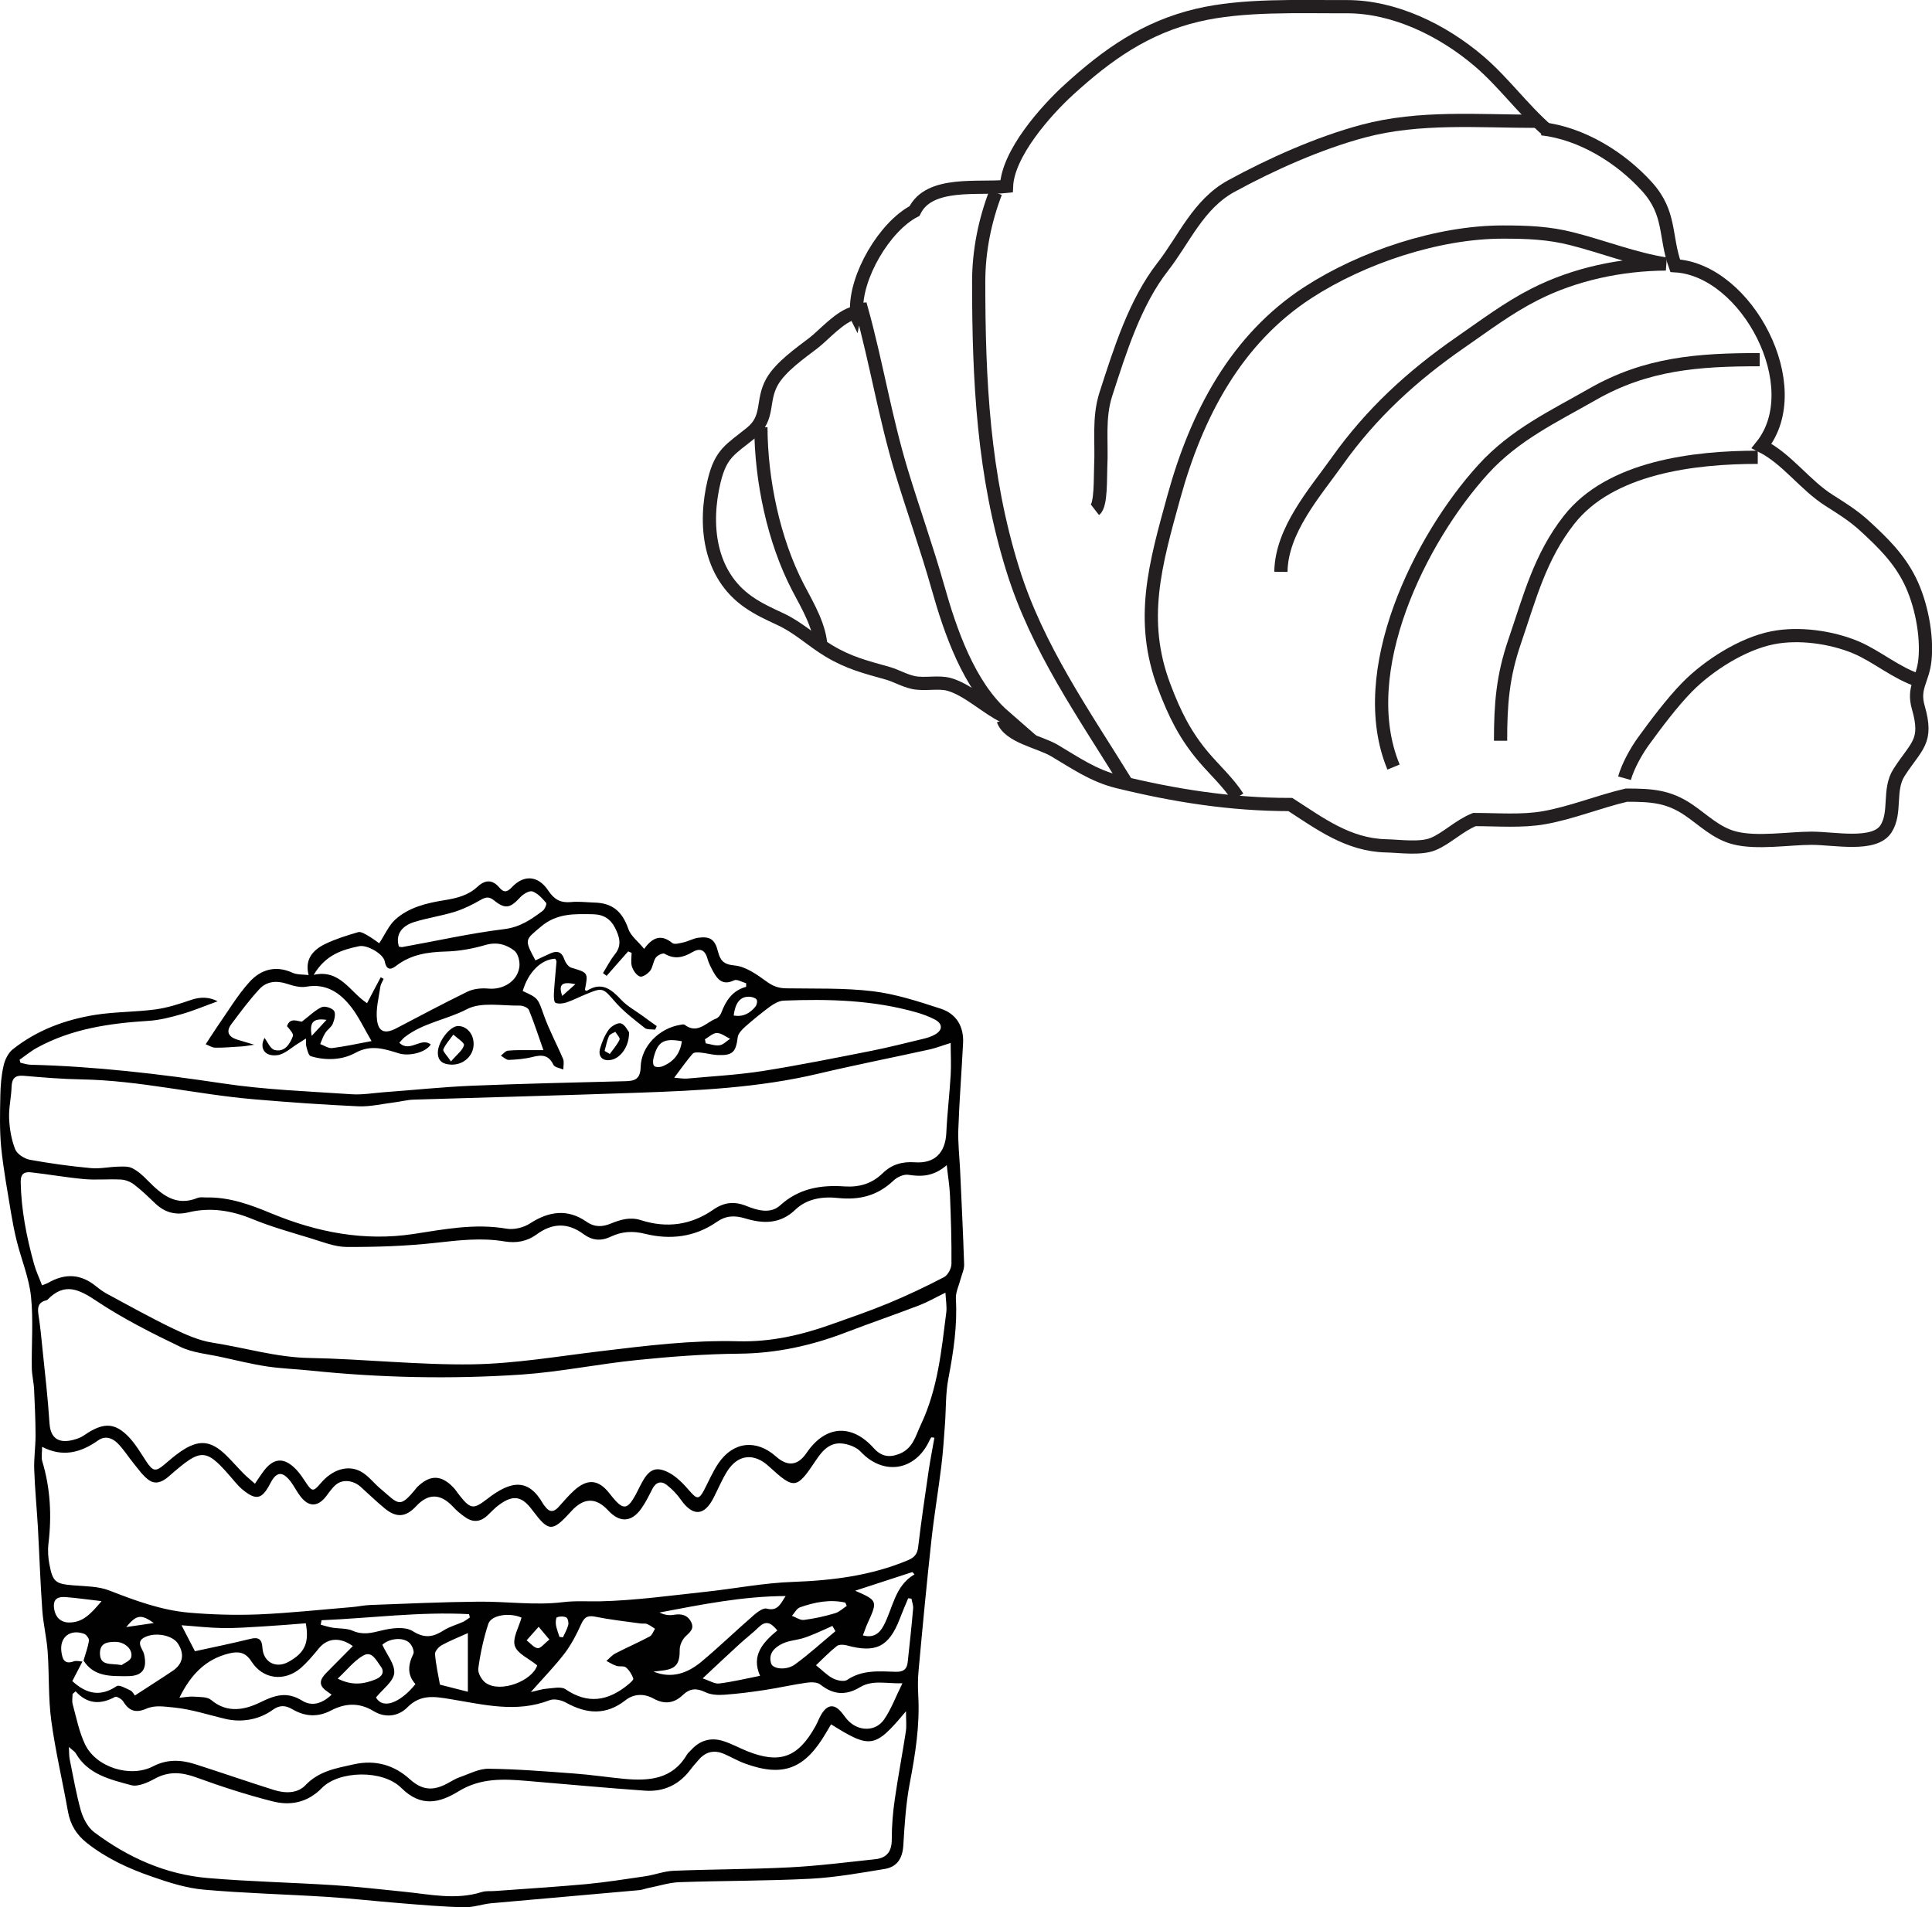 <?xml version="1.0" encoding="UTF-8"?>
<svg id="Layer_1" data-name="Layer 1" xmlns="http://www.w3.org/2000/svg" viewBox="0 0 292.28 288.57">
  <defs>
    <style>
      .cls-1 {
        fill: none;
        stroke: #231f20;
        stroke-miterlimit: 10;
        stroke-width: 2px;
      }

      .cls-2 {
        fill: #010101;
      }
    </style>
  </defs>
  <g>
    <path class="cls-1" d="M129.31,47.32c-2.26,.54-4.65,3.36-6.26,4.59-1.99,1.52-4.98,3.61-6.25,5.86-1.64,2.92-.35,5.43-3.17,7.72-3.11,2.52-4.57,3.06-5.59,7.28-1.6,6.64-.78,14.15,5.16,18.3,1.54,1.08,3.1,1.79,4.88,2.62,2.74,1.28,4.7,3.22,7.29,4.78,3.06,1.85,5.58,2.45,8.93,3.4,1.33,.38,2.42,1.08,3.88,1.4,1.72,.37,3.79-.18,5.43,.29,2.85,.81,5.72,3.62,8.29,4.82-5.33-4.65-8.15-12.93-10-19.49-1.67-5.92-3.75-11.72-5.53-17.59-2.47-8.15-3.8-16.47-6.03-24.49-.4,.03-.93,.07-1.02,.53Z"/>
    <path class="cls-1" d="M115.11,64.64c.03,8.03,1.93,17.16,5.62,24.24,1.46,2.79,3.44,6.06,3.46,9.28"/>
    <path class="cls-1" d="M233.26,19.48c6.03,.7,11.92,4.35,15.92,8.78,3.63,4.03,2.64,7.46,4.25,11.95,10.84,.62,20.22,18.36,13.07,27.27,3.89,1.97,6.54,5.91,10.23,8.24,1.9,1.21,3.68,2.3,5.4,3.89,2.76,2.54,5.14,4.87,6.82,8.25s2.65,8.29,2.26,12.01c-.32,3.09-1.87,4.15-1,7.18,1.49,5.2-.26,5.71-2.91,9.82-1.69,2.62-.38,6.07-1.99,8.55-1.76,2.71-7.78,1.41-11.23,1.41s-8.29,.83-11.71-.06c-2.73-.71-4.72-2.73-6.88-4.2-3.07-2.1-5.62-2.26-9.44-2.26-4.15,.97-8.31,2.68-12.44,3.41-3.4,.6-7.09,.28-10.56,.28-2.34,.95-4.18,2.86-6.25,3.71-1.9,.78-5.03,.32-7.11,.27-5.76-.13-10.05-3.41-14.48-6.25-9.07,0-17.55-1.36-26.13-3.46-3.65-.89-6.52-2.91-9.58-4.72-2.26-1.33-6.84-2.07-7.74-4.6"/>
    <path class="cls-1" d="M129.59,47.03c-.22-5.18,4.24-12.77,8.76-15.1,2.23-4.62,9.79-3.27,13.92-3.73,.2-4.97,5.94-11.44,9.4-14.6,5.87-5.36,11.65-9.44,19.45-11.29,6.96-1.65,15.4-1.27,22.57-1.3s14.49,3.5,20.05,8.24c3.73,3.18,6.65,7.27,10.37,10.51"/>
    <path class="cls-1" d="M170.49,118.61c-6.6-10.7-13.57-20.55-17.26-32.39-4.47-14.33-5.17-28.64-5.17-43.59,0-4.71,.96-9.32,2.56-13.49"/>
    <path class="cls-1" d="M232.41,18.35c-8.79,0-17.69-.78-26.18,1.49-6.73,1.8-13.97,5.04-19.98,8.33-4.98,2.73-7.11,8.05-10.35,12.2-4.2,5.39-6.47,12.68-8.6,19.27-1.17,3.64-.59,7.21-.78,10.96-.08,1.64,.09,5.8-.87,6.54"/>
    <path class="cls-1" d="M187.25,120.6c-1.36-2.13-3.54-4.16-5.08-5.96-2.85-3.34-4.47-6.6-6.06-10.82-3.78-10.03-1.34-18.43,1.49-28.69,3.41-12.34,9.35-23.8,20.32-30.9,8.17-5.29,19.58-9.12,29.42-9.12,3.7,0,6.91,.11,10.51,1.03,4.57,1.16,9.55,3.1,14.16,3.8-6.78,.05-13.8,1.52-19.86,4.61-4.04,2.05-7.53,4.71-11.25,7.28-7.3,5.06-13.46,10.72-18.6,17.95-3.34,4.7-8.44,10.43-8.52,16.74"/>
    <path class="cls-1" d="M266.21,54.42c-9.25,0-17.11,.56-25.26,5.22-5.95,3.4-11.76,6.11-16.52,11.32-9.6,10.53-19.59,30.68-13.61,45.1"/>
    <path class="cls-1" d="M265.92,69.19c-9.58,0-22.3,1.48-28.56,9.48-4.39,5.61-5.94,11.72-8.22,18.4-1.8,5.25-2.13,9.46-2.13,15.01"/>
    <path class="cls-1" d="M290.35,102.99c-3.52-1.14-6.41-3.7-9.59-5.04-3.7-1.55-8.64-2.25-12.64-1.44-4.57,.92-9.68,4.2-12.87,7.44-2.22,2.25-4.82,5.71-6.66,8.25-1.11,1.54-2.34,3.8-2.83,5.55"/>
  </g>
  <g>
    <path class="cls-2" d="M32.87,151.52c-1.83,.66-3.58,1.41-5.41,1.93-1.63,.47-3.33,.91-5.01,1.01-5.87,.37-11.6,1.19-16.85,4.07-.92,.5-1.77,1.21-2.64,1.82,.05,.15,.08,.3,.13,.45,.5,.1,1.01,.29,1.53,.3,9.77,.25,19.44,1.38,29.11,2.83,6.39,.96,12.9,1.19,19.37,1.63,1.65,.12,3.31-.17,4.96-.3,4.42-.32,8.83-.79,13.25-.98,7.77-.32,15.54-.49,23.29-.69,1.43-.03,2.27-.3,2.32-2.14,.08-3.18,2.83-5.87,6-6.39,.22-.03,.52-.12,.66,0,1.95,1.48,3.26-.39,4.79-.96,.3-.12,.61-.5,.74-.84,.69-1.82,1.65-3.38,3.77-3.95v-.54c-.62-.17-1.4-.66-1.83-.44-1.6,.77-2.42,0-3.11-1.24-.37-.67-.74-1.38-.94-2.12-.39-1.35-1.21-1.53-2.25-.91-1.4,.82-2.71,1.14-4.22,.24-.25-.15-1.08,.24-1.33,.61-.4,.57-.42,1.41-.84,1.97-.35,.45-1.16,1.01-1.55,.87-.52-.18-1.03-.91-1.21-1.51-.2-.62-.05-1.38-.05-2.07-.17-.07-.35-.15-.52-.22-1.09,1.23-2.17,2.47-3.26,3.7-.18-.13-.37-.29-.55-.42,.59-.94,1.09-1.95,1.78-2.81,1.14-1.38,.71-2.71,.05-4.02-.67-1.33-1.7-2.03-3.31-2.07-2.79-.05-5.45-.18-7.85,1.83-2.49,2.09-2.61,1.93-.89,5.15,.76-.35,1.53-.74,2.32-1.08,.99-.42,1.68-.2,2.05,.92,.17,.49,.61,1.13,1.04,1.26,2.57,.77,2.59,.72,2.07,3.38,.1,.05,.24,.15,.29,.13,2.25-1.45,3.72-.24,5.23,1.38,.89,.94,2.1,1.6,3.16,2.37,.72,.54,1.46,1.06,2.19,1.58-.08,.18-.15,.37-.24,.54-.54-.07-1.21,.03-1.56-.25-1.55-1.23-3.16-2.44-4.46-3.92-1.87-2.14-1.85-2.27-4.44-1.19-.98,.4-1.92,.89-2.91,1.23-.54,.18-1.23,.27-1.7,.07-.25-.12-.27-.96-.24-1.46,.08-1.6,.27-3.19,.39-4.79,0-.13-.13-.29-.2-.42-2.12,.08-4.09,2.05-4.91,4.89,2.4,1.08,2.29,1.11,3.23,3.75,.81,2.24,1.95,4.34,2.88,6.54,.18,.45,.03,1.04,.03,1.58-.52-.22-1.31-.32-1.5-.71-.71-1.5-1.75-1.55-3.14-1.19-1.18,.3-2.4,.4-3.62,.45-.39,0-.79-.42-1.19-.64,.35-.27,.69-.72,1.08-.76,1.14-.12,2.32-.07,3.46-.08h1.9c-.77-2.17-1.4-4.15-2.19-6.07-.15-.37-.91-.67-1.4-.67-2.69,.05-5.8-.59-7.97,.54-3.09,1.61-6.69,2.07-9.47,4.27-.25,.2-.44,.47-.77,.81,1.58,1.58,3.3-.92,4.76,.27-.81,1.24-3.28,1.8-4.79,1.35-2.17-.66-4.22-1.41-6.63-.08-1.97,1.08-4.44,1.19-6.73,.5-.34-.1-.52-.89-.66-1.4-.12-.4-.05-.86-.07-1.28-.39,.25-.77,.5-1.16,.74-1.04,.62-2.05,1.63-3.16,1.78-2.03,.27-2.74-1.19-1.95-2.61,.42,.54,.86,1.66,1.53,1.83,1.5,.37,2.3-.87,2.76-2.1,.13-.35-.44-.98-.89-1.5,.44-1.41,1.68-.71,2.25-.69,1.19-.91,2.02-1.75,2.99-2.19,.49-.22,1.56,.12,1.87,.55,.29,.4,.07,1.35-.18,1.95-.22,.54-.82,.89-1.14,1.4-.34,.52-.52,1.13-.77,1.68,.61,.22,1.23,.67,1.8,.61,1.82-.22,3.63-.62,5.97-1.06-1.19-2.03-1.95-3.68-3.04-5.1-1.68-2.17-3.77-3.67-6.83-3.13-.92,.17-1.98-.13-2.93-.44-1.6-.52-3.08-.37-4.17,.81-1.53,1.65-2.88,3.48-4.24,5.3-.87,1.16-.4,1.93,.89,2.34,.72,.22,1.46,.44,2.57,.77-.84,.12-1.31,.22-1.78,.25-1.36,.08-2.74,.22-4.1,.2-.49,0-.98-.34-1.46-.52,.24-.37,.49-.74,.72-1.11,.35-.54,.71-1.09,1.08-1.63,1.58-2.25,2.99-4.66,4.83-6.69,1.7-1.88,3.97-2.56,6.52-1.38,.67,.3,1.53,.24,2.42,.34-.54-2.07,.29-3.63,2.52-4.71,1.58-.76,3.3-1.29,4.98-1.78,.4-.12,1.01,.27,1.46,.52,.64,.37,1.24,.82,1.72,1.16,.89-1.35,1.45-2.69,2.42-3.58,2.07-1.88,4.79-2.51,7.47-2.94,1.87-.3,3.56-.72,4.98-2.03,1.13-1.06,2.24-1.14,3.3,.12,.66,.79,1.18,.72,1.88-.03,1.82-1.95,4-1.82,5.53,.5,.89,1.33,1.85,1.87,3.4,1.73,1.16-.12,2.32,.03,3.5,.07,2.81,.05,4.3,1.36,5.21,4,.37,1.06,1.45,1.85,2.39,3.01,1.35-1.87,2.66-2.19,4.25-.89,.34,.27,1.14,.03,1.72-.1,.76-.17,1.45-.59,2.2-.69,1.8-.25,2.54,.25,2.99,2.05,.35,1.35,.81,1.98,2.51,2.14,1.68,.15,3.36,1.35,4.81,2.4,.96,.71,1.82,1.04,2.99,1.06,4.39,.07,8.79-.08,13.13,.44,3.48,.42,6.91,1.55,10.27,2.64,2.34,.76,3.5,2.67,3.38,5.18-.22,4.37-.57,8.73-.72,13.1-.07,2.03,.17,4.09,.27,6.14,.22,4.76,.45,9.52,.61,14.28,.02,.74-.34,1.48-.54,2.22-.25,.99-.76,1.98-.71,2.96,.24,4.09-.37,8.05-1.13,12.06-.44,2.25-.35,4.61-.52,6.91-.15,2.09-.29,4.19-.54,6.26-.45,3.73-1.09,7.47-1.5,11.2-.72,6.59-1.35,13.2-1.95,19.81-.12,1.26-.12,2.54-.05,3.82,.25,4.47-.44,8.83-1.28,13.22-.59,3.09-.79,6.27-.98,9.42-.12,1.97-.92,3.26-2.81,3.58-3.72,.61-7.45,1.28-11.2,1.48-6.59,.34-13.2,.29-19.81,.52-1.58,.05-3.14,.57-4.71,.87-.49,.1-.96,.3-1.45,.34-7.45,.67-14.9,1.31-22.35,1.98-1.38,.13-2.74,.64-4.1,.61-3.31-.08-6.61-.37-9.9-.64-3.65-.29-7.28-.71-10.93-.94-6.2-.39-12.41-.54-18.6-1.09-2.66-.24-5.31-1.09-7.85-1.98-3.51-1.21-6.89-2.77-9.84-5.11-1.55-1.23-2.47-2.74-2.83-4.73-.81-4.59-1.9-9.13-2.52-13.74-.47-3.45-.3-6.98-.55-10.46-.15-2.09-.66-4.15-.81-6.24-.3-4.2-.44-8.42-.67-12.63-.17-2.88-.45-5.73-.55-8.61-.07-1.73,.2-3.48,.2-5.23,0-2.32-.12-4.62-.22-6.94-.05-1.09-.34-2.2-.35-3.3-.05-3.6,.25-7.23-.12-10.78-.3-2.83-1.45-5.57-2.15-8.36-.35-1.4-.62-2.81-.86-4.22-.54-3.31-1.16-6.63-1.5-9.97-.25-2.57-.18-5.18-.13-7.79,.03-1.55,.15-3.11,.5-4.61,.2-.89,.71-1.92,1.4-2.46,3.65-2.89,7.92-4.47,12.46-5.2,2.99-.47,6.09-.42,9.1-.82,1.85-.25,3.65-.84,5.43-1.45,1.48-.5,2.77-.4,3.95,.2l-.02,.03ZM12.64,251.23c.29-.99,.66-1.98,.82-2.99,.05-.3-.39-.91-.74-1.04-2.14-.76-3.73,.54-3.43,2.72,.15,1.11,.44,1.97,1.87,1.45,.39-.13,.87,0,1.31,.03-.54,1.04-1.08,2.09-1.53,2.96,2.27,2.07,4.36,2.34,6.71,.76,.39-.25,1.41,.34,2.09,.66,.34,.17,.54,.62,.66,.76,2-1.31,3.88-2.49,5.72-3.73,1.58-1.06,1.83-2.54,.79-4.14-.79-1.23-3.38-1.78-5.03-.94-1.43,.72-.27,1.75-.08,2.57,.5,2.22-.24,3.33-2.56,3.31-2.46,0-5.03,.13-6.61-2.37h.02Zm-6.24-56.77c.49-.2,.69-.25,.87-.35,2.59-1.5,4.96-1.35,7.21,.47,.52,.42,1.06,.82,1.63,1.14,3.31,1.78,6.61,3.63,9.99,5.26,1.92,.92,3.97,1.85,6.04,2.17,4.91,.76,9.69,2.24,14.75,2.32,8.19,.15,16.4,1.08,24.58,.96,6.46-.1,12.9-1.21,19.34-1.98,6.94-.84,13.87-1.7,20.87-1.51,4.84,.13,9.47-.91,13.99-2.52,2.93-1.04,5.87-2.05,8.73-3.23,2.86-1.19,5.67-2.52,8.41-3.95,.59-.3,1.11-1.31,1.13-2,.03-3.43-.08-6.88-.22-10.31-.05-1.4-.29-2.77-.49-4.64-2,1.73-3.83,1.77-5.83,1.46-.69-.1-1.68,.35-2.22,.87-2.4,2.29-5.16,2.99-8.42,2.64-2.3-.25-4.69,.1-6.41,1.75-2.32,2.24-4.93,2.15-7.58,1.35-1.66-.5-2.96-.44-4.36,.54-3.31,2.29-7.03,2.72-10.83,1.78-1.87-.47-3.51-.35-5.15,.42-1.51,.72-2.83,.61-4.19-.4-2.34-1.72-4.67-1.68-7.05,.07-1.45,1.06-3.06,1.36-4.89,1.06-3.48-.59-6.93-.17-10.43,.22-4.44,.49-8.93,.64-13.4,.62-1.83,0-3.67-.77-5.47-1.31-2.96-.91-5.95-1.73-8.81-2.91-3.19-1.31-6.36-1.82-9.72-1.01-1.88,.45-3.5,.03-4.91-1.29-1.04-.99-2.09-2.02-3.23-2.89-.55-.44-1.35-.76-2.05-.79-1.85-.1-3.73,.1-5.58-.07-2.64-.24-5.28-.71-7.92-1.01-.99-.12-1.66,.1-1.65,1.43,.08,4.25,.89,8.36,2.02,12.43,.29,1.06,.77,2.05,1.21,3.23h.03Zm137.47-36.67c-1.28,.39-2.2,.76-3.16,.98-5.63,1.24-11.28,2.35-16.9,3.68-9.03,2.14-18.23,2.57-27.44,2.89-11.27,.4-22.52,.69-33.78,1.04-.99,.03-1.97,.3-2.96,.42-1.82,.22-3.63,.67-5.43,.59-5.26-.24-10.51-.61-15.76-1.06-8.73-.74-17.3-2.86-26.1-3.01-2.94-.05-5.87-.3-8.79-.55-1.33-.1-1.75,.45-1.8,1.7-.05,1.6-.45,3.21-.37,4.79,.07,1.56,.35,3.19,.92,4.64,.29,.72,1.4,1.43,2.22,1.58,3.04,.55,6.14,.98,9.21,1.26,1.35,.13,2.72-.18,4.09-.22,.74-.02,1.6-.08,2.2,.24,.87,.44,1.63,1.14,2.32,1.85,2.1,2.12,4.24,4,7.55,2.64,.39-.15,.87-.07,1.33-.07,3.51-.07,6.71,1.11,9.9,2.44,6.86,2.83,13.96,4.22,21.42,3.09,4.66-.71,9.28-1.63,14.06-.81,1.13,.2,2.61-.15,3.58-.79,2.86-1.85,5.67-2.25,8.53-.27,1.28,.89,2.44,.81,3.75,.27,1.45-.59,2.89-1.01,4.51-.49,3.88,1.24,7.57,.76,10.95-1.6,1.58-1.09,3.13-1.31,5.01-.55,1.61,.66,3.63,1.24,5.08-.08,2.84-2.59,6.17-3.13,9.75-2.88,2.24,.15,4.17-.42,5.78-2,1.36-1.33,2.96-1.78,4.86-1.65,2.99,.22,4.61-1.43,4.76-4.41,.13-2.93,.49-5.85,.66-8.78,.1-1.58,0-3.16,0-4.94l.05,.05ZM38.59,224.46c.45-.67,.77-1.16,1.13-1.65,1.6-2.29,3.26-2.42,5.16-.39,.52,.57,.96,1.23,1.38,1.87,.94,1.43,1.14,1.45,2.27,.12,1.7-2.02,4.04-2.83,6.02-1.78,1.09,.57,1.9,1.66,2.86,2.49,2.94,2.47,2.96,3.3,5.67-.08,.03-.05,.08-.08,.12-.12,1.87-1.78,3.53-1.77,5.33,.08,.39,.39,.67,.87,1.03,1.31,1.66,2.1,2.12,2.05,4.17,.47,3.56-2.76,6.2-3.16,8.42,.74,.08,.15,.2,.27,.3,.4,.64,.91,1.31,.91,2.03,.12,.79-.86,1.53-1.77,2.39-2.54,2.03-1.82,3.67-1.65,5.33,.45,.3,.39,.62,.79,.96,1.16,1.09,1.16,1.72,1.13,2.59-.24,.54-.84,.92-1.77,1.41-2.64,1.08-1.95,2.12-2.42,4.09-1.38,1.21,.66,2.22,1.75,3.14,2.81,1.03,1.18,1.36,1.24,2.1-.15,.72-1.36,1.33-2.83,2.19-4.1,2.25-3.31,5.73-3.68,8.71-1.04,1.77,1.58,3.32,1.4,4.64-.55,2.84-4.17,6.81-4.46,10.17-.69,1.13,1.24,2.32,1.46,3.88,.84,2.07-.84,2.42-2.71,3.26-4.47,2.54-5.4,3.09-11.18,3.82-16.95,.1-.87-.07-1.78-.13-2.96-1.56,.76-2.71,1.43-3.93,1.9-3.73,1.43-7.5,2.72-11.23,4.15-5.18,1.98-10.46,3.13-16.06,3.18-5.15,.05-10.31,.44-15.42,.96-5.85,.59-11.64,1.8-17.49,2.2-10.69,.72-21.41,.49-32.08-.62-2.15-.22-4.3-.29-6.44-.61-2.3-.35-4.56-.91-6.84-1.41-2.1-.47-4.37-.64-6.27-1.56-4.34-2.09-8.68-4.27-12.66-6.93-2.67-1.78-4.84-2.86-7.42-.2-.07,.07-.2,.1-.3,.13-1.11,.3-1.23,1.08-1.08,2.07,.27,1.75,.45,3.51,.62,5.28,.39,3.75,.82,7.48,1.06,11.23,.2,3.09,2.4,2.99,4.42,2.24,.5-.18,.96-.54,1.43-.84,2.44-1.51,4.1-1.45,6.1,.62,1.06,1.09,1.85,2.47,2.71,3.77,.98,1.48,1.41,1.56,2.72,.44,.81-.69,1.6-1.38,2.47-1.97,2.72-1.87,4.57-1.7,6.91,.61,.91,.89,1.75,1.87,2.64,2.77,.49,.49,1.04,.92,1.72,1.53l-.02-.07Zm102.78-6.93c-.17-.02-.32-.03-.49-.05-.08,.13-.17,.27-.24,.42-2.12,4.66-6.98,5.43-10.43,1.75-.61-.66-1.66-1.06-2.57-1.21-1.98-.32-3.16,.94-4.17,2.46-2.98,4.47-3.28,4.51-7.16,.96-2.24-2.07-4.69-1.82-6.31,.77-.79,1.26-1.36,2.66-2.05,4-1.41,2.77-3.14,2.84-4.94,.29-.59-.84-1.33-1.61-2.14-2.24-.86-.67-1.65-.42-2.17,.59-.5,.98-.99,2-1.63,2.91-1.5,2.17-3.3,2.27-5.08,.34-1.83-1.98-3.68-1.94-5.55,.12-2.81,3.09-.07,.08-.12,.12-2.77,3.06-3.31,3.03-5.77-.25-1.61-2.19-2.94-2.39-5.11-.77-.62,.45-1.14,1.04-1.72,1.58-.98,.92-2.09,1.06-3.19,.34-.74-.49-1.43-1.06-2.03-1.72-1.87-1.98-3.71-2.01-5.52-.07-1.58,1.7-2.99,1.83-4.79,.35-1.24-1.03-2.4-2.14-3.6-3.23-1.11-1.01-2.72-1.23-3.78-.34-.59,.49-1.01,1.16-1.5,1.78-1.24,1.58-2.57,1.61-3.82,.03-.55-.69-.94-1.51-1.46-2.22-1.29-1.7-2.2-1.63-3.16,.24-1.24,2.39-2.12,2.59-4.19,.89-.42-.35-.81-.77-1.16-1.19-4.42-5.2-4.89-5.25-9.99-.79-.92,.81-1.98,1.29-3.01,.55-.91-.64-1.58-1.65-2.3-2.52-.84-1.03-1.53-2.17-2.47-3.09-.77-.76-1.85-1.14-2.89-.4-2.61,1.85-5.35,2.61-8.49,.98,0,.89-.15,1.58,.02,2.17,1.24,4.1,1.45,8.26,.94,12.49-.12,1.03-.05,2.12,.15,3.14,.5,2.67,.94,2.94,3.63,3.16,1.82,.15,3.75,.13,5.4,.77,3.93,1.53,7.87,2.99,12.07,3.36,3.46,.3,6.96,.4,10.44,.27,4.76-.2,9.5-.72,14.24-1.11,.94-.08,1.87-.29,2.81-.32,5.43-.2,10.86-.45,16.29-.5,4.25-.05,8.58,.59,12.76,.08,1.95-.24,3.72-.1,5.58-.13,5.31-.12,10.61-.86,15.91-1.43,4.46-.47,8.88-1.36,13.35-1.51,6-.22,11.82-.94,17.39-3.28,1.01-.42,1.45-.96,1.56-2.05,.45-3.8,1.01-7.57,1.56-11.35,.25-1.72,.59-3.41,.89-5.13h-.02Zm-15.64,43.37c-.3,.5-.55,.91-.79,1.33-3.19,5.43-6.46,6.69-12.19,4.62-1.09-.39-2.1-.99-3.18-1.46-1.51-.66-2.81-.37-3.88,.89-.4,.47-.81,.91-1.18,1.4-1.72,2.34-4.07,3.46-6.91,3.26-5.97-.42-11.92-.98-17.89-1.48-3.55-.3-7-.47-10.31,1.56-2.83,1.73-5.65,2.52-8.68-.49-2.84-2.83-9.48-2.61-12.02,0-2.19,2.24-4.78,2.71-7.48,2.02-3.92-.99-7.77-2.25-11.57-3.63-2.19-.79-4.12-.94-6.22,.2-1.08,.59-2.54,1.26-3.58,.99-3.16-.86-6.52-1.6-8.39-4.83-.15-.27-.49-.45-1.04-.96,.05,.89,.03,1.38,.12,1.85,.54,2.61,.98,5.25,1.7,7.8,.35,1.19,1.06,2.54,2.02,3.26,5.1,3.82,10.81,6.39,17.2,6.93,6.36,.54,12.73,.67,19.1,1.08,3.53,.22,7.06,.64,10.59,.99,3.9,.39,7.79,1.29,11.72,.05,.67-.22,1.43-.1,2.15-.17,4.59-.34,9.18-.62,13.77-1.04,2.98-.29,5.92-.76,8.88-1.19,1.41-.22,2.81-.76,4.2-.82,5.87-.24,11.75-.22,17.62-.52,4.3-.22,8.61-.77,12.9-1.23,1.78-.18,2.54-1.19,2.52-3.04,0-2.03,.17-4.1,.47-6.12,.49-3.4,1.14-6.78,1.66-10.17,.13-.86,.02-1.75,.02-3.06-4.69,5.62-5.36,5.72-11.33,1.98h0Zm-114.3-4.98l-.45,.39c0,.52-.12,1.08,.02,1.56,.55,2.02,.96,4.14,1.85,6.02,1.65,3.53,6.89,5.15,10.32,3.36,2.07-1.08,4.17-1.01,6.29-.34,4.02,1.28,7.99,2.67,12.01,3.93,1.66,.52,3.53,.54,4.73-.72,2.05-2.15,4.59-2.56,7.28-3.16,3.36-.76,6.2,.15,8.49,2.22,1.93,1.75,3.58,1.78,5.62,.71,.64-.34,1.26-.74,1.93-.98,1.45-.5,2.93-1.31,4.39-1.29,4.3,.05,8.63,.4,12.93,.72,2.54,.18,5.06,.57,7.6,.81,3.75,.34,7.28,.08,9.47-3.65,.17-.29,.45-.49,.67-.74,1.33-1.46,2.99-1.92,4.84-1.33,1.26,.4,2.44,1.06,3.67,1.55,4.76,1.88,7.58,1.08,10.29-3.82,.3-.54,.5-1.11,.81-1.65,.98-1.73,2.12-1.78,3.31-.18,.34,.44,.66,.91,1.08,1.26,1.61,1.4,3.93,1.33,5.15-.4,1.08-1.55,1.75-3.4,2.79-5.5-2.46,.07-4.52-.55-6.41,.59-2.14,1.29-4.04,1.16-5.99-.39-.47-.39-1.4-.39-2.09-.29-2.07,.29-4.1,.76-6.17,1.08-2.07,.32-4.15,.59-6.24,.74-.96,.07-2.05,.03-2.88-.37-1.35-.66-2.35-.62-3.45,.42-1.29,1.24-2.74,1.46-4.41,.54-1.4-.79-2.98-.76-4.25,.24-2.96,2.32-5.89,2.09-9,.37-.71-.39-1.8-.64-2.49-.37-5.01,1.95-9.97,.66-14.92-.15-2.44-.4-4.57-.81-6.59,1.23-1.38,1.4-3.38,1.63-5.11,.57-2.22-1.36-4.36-1.19-6.47-.08-2.05,1.06-3.97,.89-5.85-.22-1.04-.61-1.93-.62-2.93,.1-2.17,1.58-4.86,1.92-7.16,1.38-2.61-.61-5.1-1.46-7.82-1.73-1.46-.13-2.84-.39-4.14,.18-1.6,.69-2.62,.37-3.5-1.08-.22-.37-1.01-.82-1.23-.71-2.15,1.16-4.14,1.18-5.99-.84l-.02,.02Zm90.55-92.86c.86,.07,1.43,.18,2,.13,3.8-.35,7.63-.55,11.4-1.14,5.52-.87,11-1.98,16.48-3.06,2.61-.52,5.18-1.18,7.77-1.8,.64-.15,1.31-.35,1.87-.69,1.14-.67,1.11-1.61-.07-2.24-.87-.45-1.83-.81-2.77-1.08-6.59-1.88-13.33-2.05-20.11-1.78-.69,.03-1.43,.45-2.02,.87-1.31,.96-2.57,2-3.8,3.08-.49,.44-1.06,1.03-1.13,1.61-.27,2.22-.77,2.77-3.01,2.67-.87-.03-1.75-.29-2.62-.37-.39-.03-.98-.07-1.18,.17-.92,1.06-1.73,2.22-2.79,3.63l-.02-.02Zm-44.39-15.2c.15,.08,.3,.17,.45,.25-.17,.4-.44,.77-.5,1.19-.24,1.68-.71,3.4-.5,5.04,.22,1.83,1.24,2.12,2.89,1.26,3.58-1.87,7.15-3.78,10.78-5.55,.92-.45,2.14-.57,3.19-.47,2.19,.2,4.36-1.08,4.67-3.25,.12-.81-.18-2.03-.76-2.49-1.21-.94-2.66-1.36-4.37-.86-1.93,.57-4,.94-6.02,.99-2.74,.08-5.28,.45-7.52,2.19-.87,.67-1.46,.55-1.7-.71-.24-1.16-2.67-2.52-3.85-2.29-2.61,.54-5.1,1.31-6.89,4.34,3.99-.89,5.47,2.59,8.07,4.29,.77-1.46,1.41-2.71,2.07-3.93l-.02-.02Zm-30.44,109.02c.87-.08,1.51-.22,2.15-.17,.91,.07,2.05,0,2.64,.5,2.47,2.09,5.16,1.48,7.48,.34,2.25-1.11,4.05-1.63,6.31-.22,1.5,.92,3.06,.4,4.44-.92-.4-.29-.71-.49-.99-.72-1.11-.91-.59-1.77,.15-2.54,1.33-1.36,2.69-2.71,4.05-4.09-2.02-1.45-3.9-1.18-5.16,.37-.84,1.03-1.7,2.05-2.69,2.93-2.46,2.12-5.73,1.77-7.48-.96-.92-1.45-1.98-1.56-3.38-1.23-3.53,.86-5.8,3.18-7.53,6.71h.02Zm53.2-.87c.98-.22,1.65-.45,2.32-.5,.98-.07,2.22-.37,2.88,.08,3.38,2.3,6.42,1.78,9.4-.64,.35-.29,.92-.77,.86-.98-.22-.62-.61-1.26-1.11-1.68-.32-.27-.98-.08-1.45-.24-.54-.17-1.01-.49-1.51-.74,.45-.39,.84-.87,1.36-1.14,1.72-.89,3.5-1.66,5.2-2.57,.37-.2,.54-.76,.79-1.16-.4-.25-.77-.55-1.21-.72-.29-.12-.66-.03-.99-.08-2.29-.32-4.59-.57-6.86-1.03-1.19-.24-1.65,.13-2.12,1.16-.69,1.53-1.48,3.06-2.49,4.39-1.48,1.93-3.21,3.7-5.08,5.82l.02,.03Zm18.53-3.08c2.76,1.11,5.16,.22,7.23-1.5,2.72-2.27,5.26-4.74,7.94-7.06,.54-.47,1.41-1.11,1.93-.98,1.73,.47,2.14-.84,2.88-1.9-6.47,.02-12.76,1.29-19.09,2.49,.74,.37,1.46,.47,2.15,.35,1.18-.2,2.12,.02,2.66,1.14,.5,1.06-.3,1.55-.94,2.2-.45,.47-.81,1.28-.81,1.92,.02,2.17-.55,2.94-2.67,3.18-.42,.05-.86,.1-1.28,.15Zm-38.52-109.7c.15,.02,.32,.08,.47,.07,5.16-.92,10.29-2.09,15.47-2.72,2.4-.3,4.09-1.48,5.83-2.79,.3-.24,.62-1.03,.49-1.18-.59-.69-1.28-1.46-2.07-1.73-.49-.17-1.43,.42-1.88,.92-1.48,1.61-2.24,1.8-3.92,.44-.76-.62-1.26-.52-2.05-.07-1.23,.71-2.54,1.36-3.88,1.78-1.98,.62-4.07,.92-6.07,1.53-2.12,.64-2.94,2.05-2.39,3.77v-.02Zm77.54,98.66l-.5-.07c-.44,1.04-.89,2.09-1.29,3.14-1.63,4.22-3.63,5.2-8.02,3.99-.47-.13-1.18-.15-1.51,.12-1.06,.84-2.02,1.83-3.13,2.89,.98,.79,1.68,1.53,2.54,1.98,.62,.32,1.68,.55,2.15,.25,2.32-1.58,4.88-1.31,7.4-1.24,1.13,.03,1.68-.4,1.78-1.46,.29-2.71,.59-5.4,.82-8.11,.05-.49-.17-.99-.25-1.48l.02-.02Zm-59.02,2.86c-1.75-.79-4.56-.42-5.01,.96-.71,2.19-1.21,4.47-1.51,6.74-.1,.69,.52,1.77,1.14,2.19,2.24,1.56,7.03-.32,7.77-2.66-1.24-1.03-3.01-1.77-3.38-2.94-.39-1.19,.61-2.83,1.01-4.29h-.02Zm-32.61,.86c-2.19,.17-4.27,.35-6.36,.47-2.1,.12-4.2,.29-6.31,.25-2-.03-4-.27-6.14-.42,.86,1.66,1.51,2.94,2.03,3.93,2.86-.62,5.63-1.19,8.39-1.87,1.26-.32,1.75,.08,1.82,1.33,.13,2.2,2.03,3.21,3.95,2.15,2.46-1.36,3.16-2.89,2.61-5.85Zm2.37-.45c-.03,.22-.07,.45-.12,.67,.59,.15,1.16,.34,1.75,.44,1.03,.17,2.17,.07,3.09,.47,1.51,.67,2.79,.35,4.3-.02,1.53-.39,3.6-.66,4.78,.08,1.88,1.18,3.14,.87,4.74-.15,.87-.55,1.93-.82,2.89-1.26,.35-.17,.67-.44,1.01-.66-.03-.17-.08-.34-.12-.5-7.47-.4-14.88,.61-22.31,.92h-.02Zm66.34,8.39c-1.36-3.08,.42-5.03,2.62-6.86-.91-1.08-1.66-1.61-2.81-.49-.87,.84-1.83,1.58-2.74,2.4-1.82,1.66-3.62,3.35-5.75,5.35,1.06,.35,1.82,.86,2.51,.77,2-.25,3.97-.72,6.17-1.16v-.02Zm-44.19-6.46c-1.45,.66-2.74,1.16-3.95,1.83-.47,.25-1.04,.91-1.03,1.33,.12,1.55,.47,3.08,.74,4.61,0,.03,.08,.07,.13,.07,1.4,.35,2.81,.71,4.1,1.04,0,0,0-8.88,0-8.88Zm-7.94,7.72c-1.26-1.38-1.14-2.89-.32-4.56,.2-.4-.22-1.38-.64-1.73-1.08-.89-3.06-.57-4.05,.34,.67,1.48,1.93,2.96,1.8,4.3-.13,1.28-1.73,2.4-2.76,3.68,1.21,2.05,4.05,.4,5.97-2.03Zm66.51-14.13c3.41,1.48,3.43,1.56,1.9,4.91-.27,.57-.45,1.18-.72,1.85,1.68,.47,2.57-.4,3.14-1.48,1.43-2.66,1.65-5.99,4.67-7.75l-.32-.35c-2.77,.91-5.55,1.82-8.68,2.83Zm-2.98,6.12c-.15-.27-.3-.54-.45-.79-.89,.4-1.77,.82-2.67,1.19-.64,.27-1.28,.52-1.93,.71-.98,.27-2.05,.34-2.94,.77-1.18,.57-2.2,1.48-1.73,3.01,.27,.87,2.35,1.08,3.63,.13,2.12-1.55,4.07-3.33,6.09-5.01l.02-.02Zm-111.02-4.54c-2.05-.24-3.7-.47-5.38-.61-1.03-.08-1.93,.13-1.82,1.5,.13,1.53,1.01,2.3,2.2,2.34,2.15,.05,3.36-1.29,4.99-3.21v-.02Zm35.72,11.72c2.24,1.13,4.02,.82,5.78,.1,.89-.37,1.4-1.08,.72-1.97-.66-.87-1.31-2.39-2.64-1.61-1.38,.79-2.42,2.15-3.85,3.48h-.02Zm77.02-11c-.07-.17-.15-.34-.22-.5-2.34-.52-4.62-.07-6.86,.72-.49,.17-.81,.84-1.21,1.28,.61,.22,1.26,.71,1.83,.62,1.58-.2,3.16-.55,4.69-1.01,.64-.18,1.18-.72,1.77-1.11h0Zm-109.67,8.93c.32-.25,1.31-.62,1.43-1.19,.25-1.23-1.04-2.3-2.4-2.3-1.19,0-2.32,.15-2.34,1.7,0,2.02,1.63,1.51,3.31,1.82v-.02Zm84.7-94.37c-2.74-.5-3.65,.07-4.27,2.59-.1,.37-.1,.99,.13,1.18,.27,.2,.86,.18,1.23,.03,1.65-.67,2.67-1.87,2.93-3.78l-.02-.02Zm7.9-3.88c1.48,.24,2.46-.4,3.26-1.36,.2-.25,.32-.79,.18-1.04s-.62-.4-.98-.44c-1.43-.12-2.25,.81-2.49,2.84h.02Zm-27.93,94.4c-.74-.87-1.18-1.4-1.61-1.92-.61,.69-1.21,1.36-1.82,2.05,.55,.42,1.08,1.11,1.68,1.19,.44,.05,.98-.69,1.77-1.31l-.02-.02Zm23.54-90.82c.05,.2,.08,.4,.13,.62,.71,.12,1.43,.4,2.1,.29,.57-.08,1.06-.64,1.58-.98-.67-.32-1.33-.87-2-.87-.61,0-1.21,.61-1.82,.96v-.02Zm-21.98,90.43c.17,.02,.34,.05,.5,.07,.29-.62,.64-1.23,.81-1.88,.08-.35-.05-.99-.3-1.13-.39-.2-.98-.18-1.4-.03-.18,.07-.22,.76-.17,1.13,.1,.62,.35,1.23,.54,1.85h.02Zm-61.39-2.1c-1.95-1.38-2.62-1.26-4.17,.61,1.5-.22,2.61-.37,4.17-.61Zm26.13-91.26c-2.03-.29-2.62,.37-2.24,2.42,.91-.98,1.56-1.7,2.24-2.42Zm37.65-5.4c-2.1-.44-2.57,.05-2,1.78,.74-.66,1.36-1.21,2-1.78Z"/>
    <path class="cls-2" d="M71.65,157.99c0,1.75-1.53,3.16-3.38,3.09-1.18-.03-2.05-.47-2.03-1.85,.03-1.68,1.87-4.04,3.11-3.99,1.31,.05,2.32,1.23,2.3,2.74Zm-3.43,2.62c.92-1.08,1.77-1.68,1.97-2.47,.1-.37-1.04-1.06-1.61-1.6-.52,.74-1.18,1.43-1.51,2.24-.12,.29,.54,.89,1.16,1.83Z"/>
    <path class="cls-2" d="M95.16,156.21c.05,2-1.16,3.72-2.49,4.1-1.38,.39-2.27-.35-1.88-1.7,.29-.99,.71-2,1.31-2.83,.39-.52,1.35-1.08,1.83-.94,.62,.18,1.03,1.08,1.24,1.35l-.02,.02Zm-3.68,2.81c.25,.15,.52,.3,.77,.45,.52-.71,1.11-1.38,1.48-2.17,.12-.24-.4-.77-.64-1.18-.34,.2-.82,.34-.96,.64-.32,.71-.45,1.48-.66,2.24v.02Z"/>
  </g>
</svg>